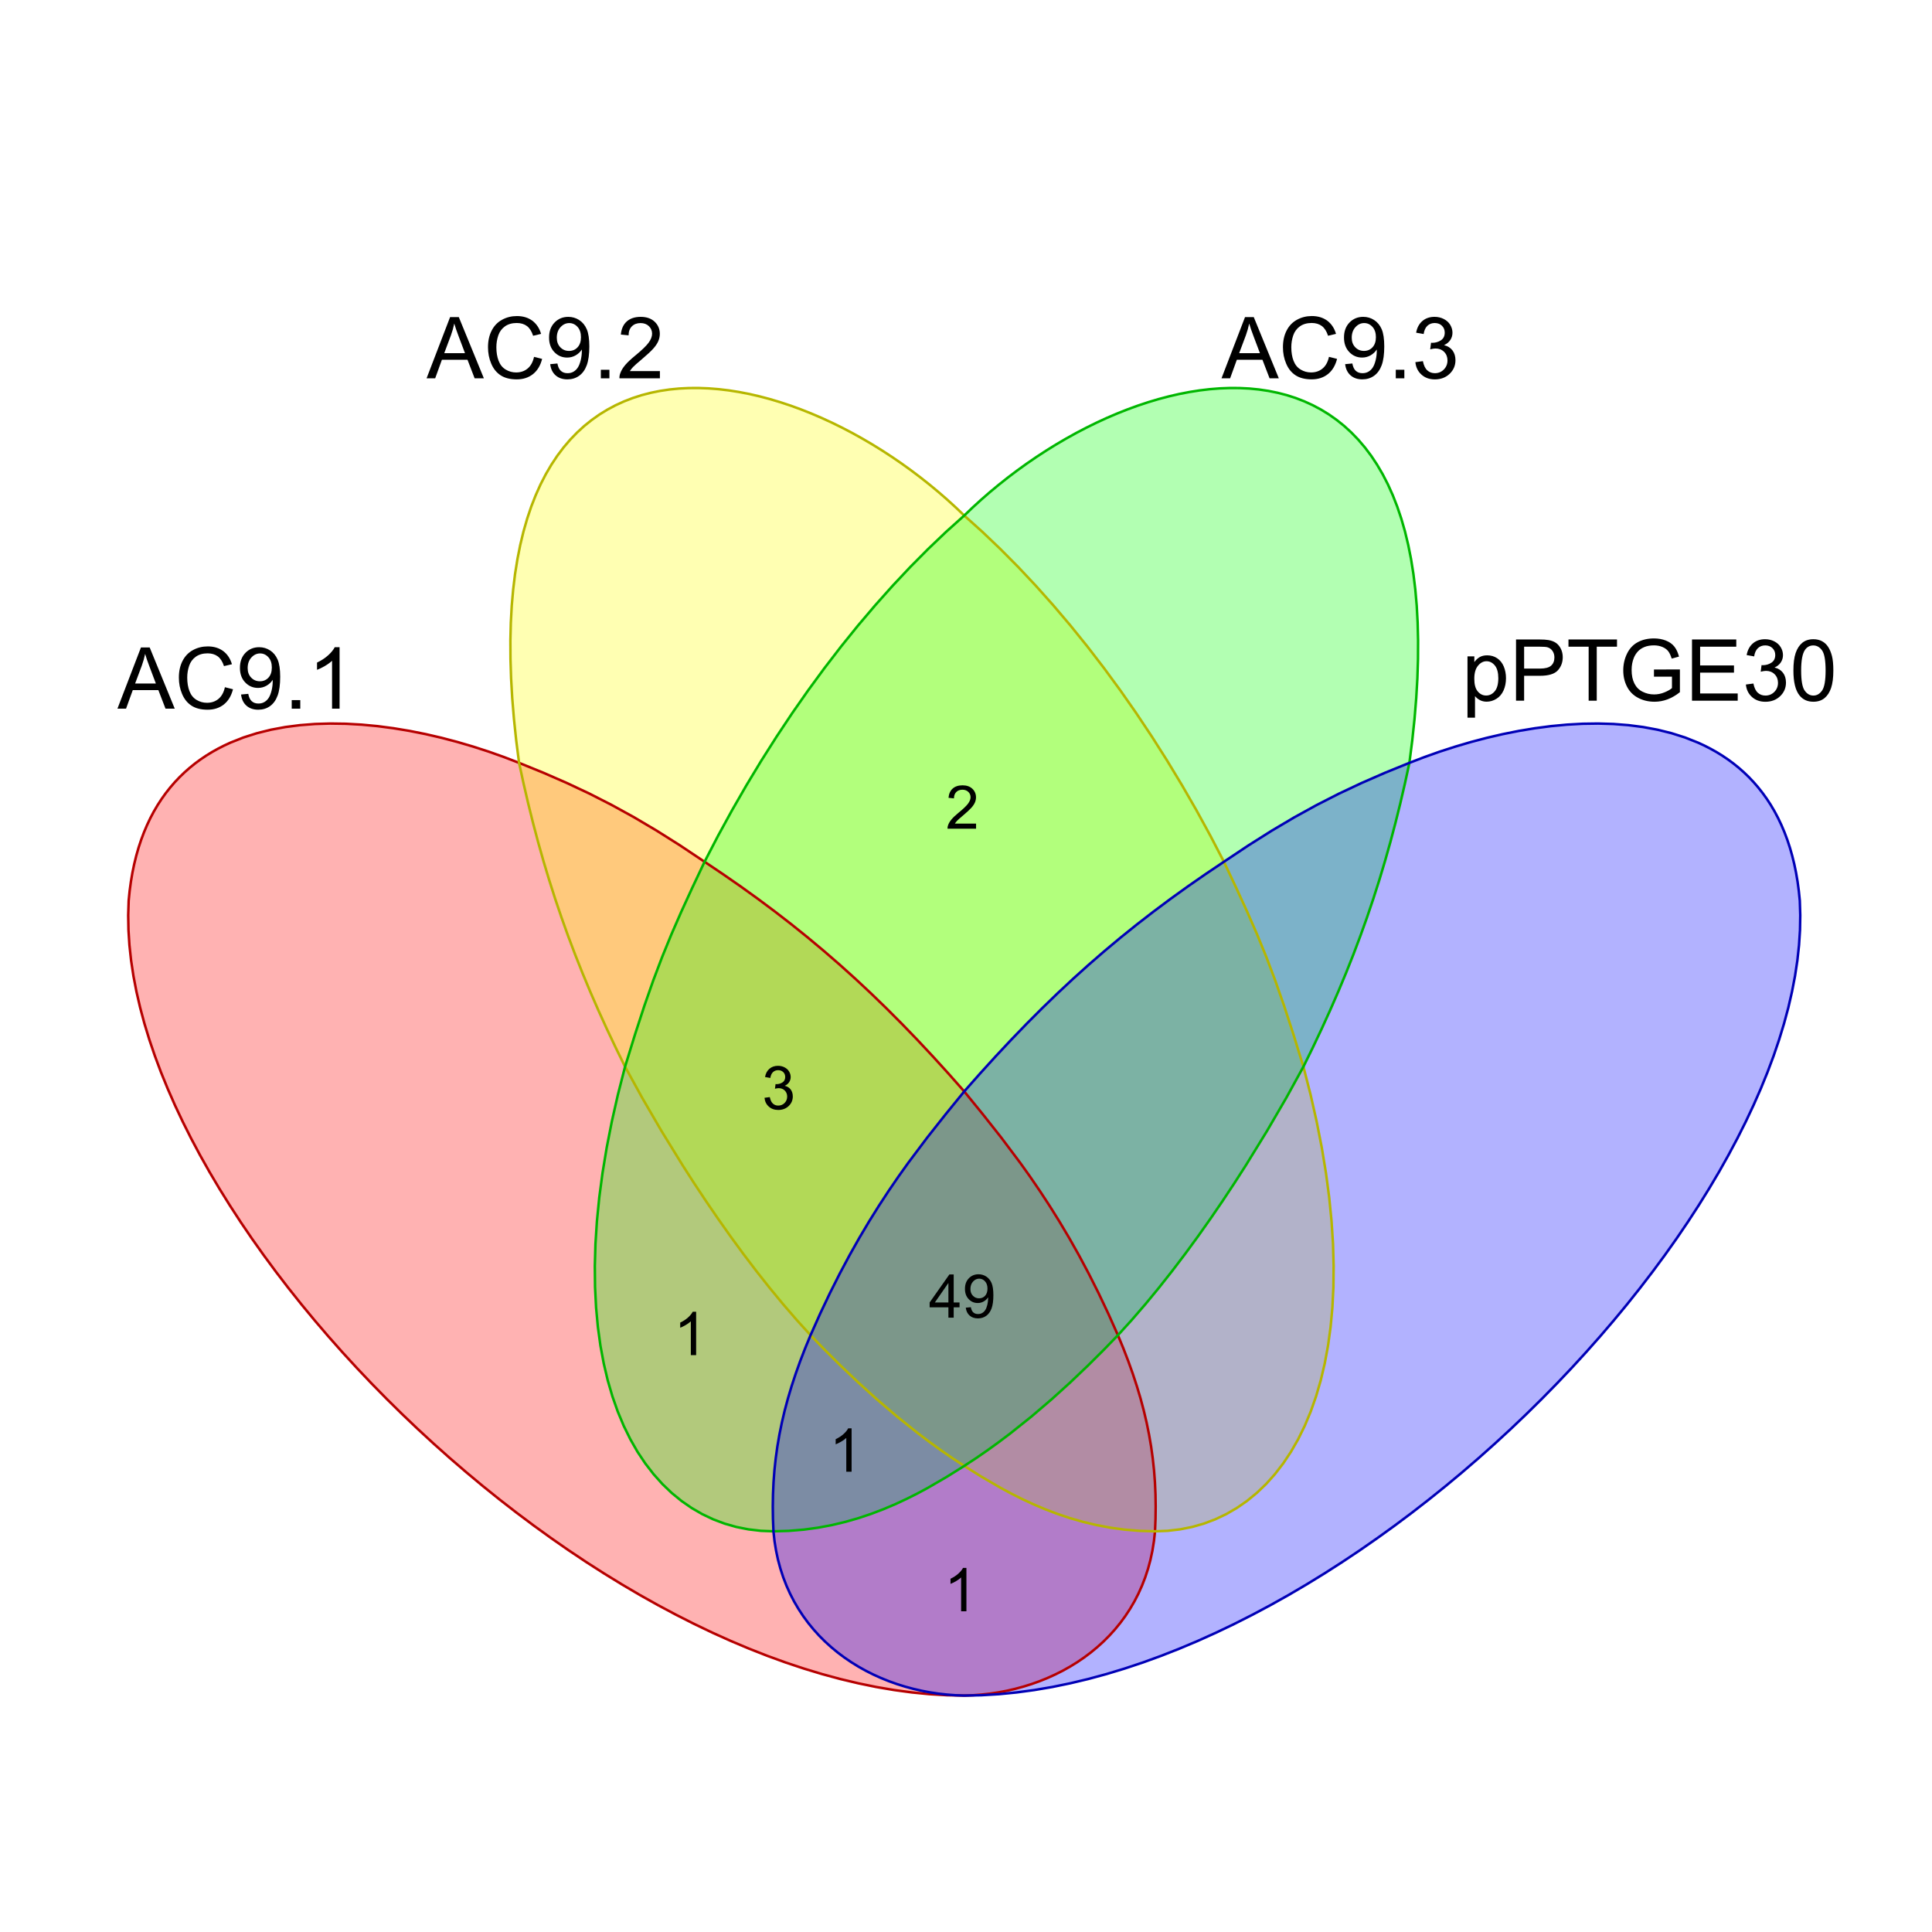 <?xml version="1.0" encoding="UTF-8"?>
<svg xmlns="http://www.w3.org/2000/svg" xmlns:xlink="http://www.w3.org/1999/xlink" width="576pt" height="576pt" viewBox="0 0 576 576" version="1.1">
<defs>
<g>
<symbol overflow="visible" id="glyph0-0">
<path style="stroke:none;" d="M 2.25 0 L 2.25 -11.25 L 11.25 -11.25 L 11.25 0 Z M 2.531 -0.281 L 10.969 -0.281 L 10.969 -10.969 L 2.531 -10.969 Z M 2.531 -0.281 "/>
</symbol>
<symbol overflow="visible" id="glyph0-1">
<path style="stroke:none;" d="M 9.062 -1.52 L 9.062 0 L 0.547 0 C 0.531 -0.379 0.594 -0.742 0.73 -1.098 C 0.945 -1.676 1.293 -2.25 1.77 -2.812 C 2.246 -3.375 2.934 -4.023 3.84 -4.766 C 5.238 -5.906 6.188 -6.816 6.68 -7.492 C 7.172 -8.16 7.418 -8.793 7.418 -9.395 C 7.418 -10.02 7.191 -10.551 6.746 -10.98 C 6.293 -11.41 5.711 -11.625 4.992 -11.629 C 4.23 -11.625 3.621 -11.395 3.164 -10.941 C 2.703 -10.48 2.469 -9.848 2.469 -9.043 L 0.844 -9.211 C 0.953 -10.422 1.371 -11.344 2.102 -11.984 C 2.824 -12.617 3.801 -12.938 5.027 -12.938 C 6.262 -12.938 7.238 -12.594 7.961 -11.91 C 8.68 -11.223 9.039 -10.371 9.043 -9.359 C 9.039 -8.84 8.934 -8.336 8.727 -7.84 C 8.512 -7.34 8.164 -6.812 7.676 -6.266 C 7.188 -5.711 6.375 -4.957 5.238 -4 C 4.285 -3.199 3.676 -2.66 3.41 -2.379 C 3.141 -2.094 2.918 -1.805 2.742 -1.52 Z M 9.062 -1.52 "/>
</symbol>
<symbol overflow="visible" id="glyph0-2">
<path style="stroke:none;" d="M 6.707 0 L 5.125 0 L 5.125 -10.082 C 4.742 -9.715 4.242 -9.352 3.625 -8.988 C 3.004 -8.625 2.449 -8.352 1.961 -8.172 L 1.961 -9.703 C 2.844 -10.117 3.617 -10.621 4.281 -11.215 C 4.941 -11.805 5.41 -12.379 5.688 -12.938 L 6.707 -12.938 Z M 6.707 0 "/>
</symbol>
<symbol overflow="visible" id="glyph0-3">
<path style="stroke:none;" d="M 0.758 -3.402 L 2.336 -3.613 C 2.516 -2.711 2.824 -2.062 3.266 -1.672 C 3.699 -1.273 4.23 -1.078 4.859 -1.082 C 5.602 -1.078 6.23 -1.336 6.746 -1.855 C 7.254 -2.367 7.512 -3.004 7.516 -3.77 C 7.512 -4.492 7.273 -5.094 6.801 -5.566 C 6.324 -6.035 5.723 -6.27 4.992 -6.273 C 4.691 -6.27 4.316 -6.211 3.875 -6.102 L 4.051 -7.488 C 4.152 -7.473 4.238 -7.465 4.305 -7.469 C 4.977 -7.465 5.582 -7.641 6.125 -7.996 C 6.66 -8.344 6.93 -8.887 6.934 -9.625 C 6.93 -10.199 6.734 -10.68 6.344 -11.062 C 5.949 -11.445 5.441 -11.637 4.824 -11.637 C 4.207 -11.637 3.695 -11.441 3.285 -11.055 C 2.875 -10.668 2.613 -10.09 2.496 -9.316 L 0.914 -9.598 C 1.105 -10.656 1.543 -11.477 2.23 -12.062 C 2.914 -12.645 3.766 -12.938 4.789 -12.938 C 5.488 -12.938 6.137 -12.785 6.73 -12.484 C 7.32 -12.18 7.773 -11.77 8.09 -11.25 C 8.402 -10.727 8.559 -10.172 8.562 -9.59 C 8.559 -9.031 8.41 -8.523 8.113 -8.066 C 7.812 -7.609 7.371 -7.246 6.785 -6.977 C 7.547 -6.801 8.137 -6.438 8.562 -5.883 C 8.98 -5.328 9.191 -4.633 9.195 -3.805 C 9.191 -2.676 8.781 -1.723 7.965 -0.945 C 7.141 -0.164 6.105 0.223 4.852 0.227 C 3.719 0.223 2.777 -0.109 2.035 -0.781 C 1.285 -1.453 0.859 -2.328 0.758 -3.402 Z M 0.758 -3.402 "/>
</symbol>
<symbol overflow="visible" id="glyph0-4">
<path style="stroke:none;" d="M 5.82 0 L 5.82 -3.086 L 0.227 -3.086 L 0.227 -4.535 L 6.109 -12.883 L 7.398 -12.883 L 7.398 -4.535 L 9.141 -4.535 L 9.141 -3.086 L 7.398 -3.086 L 7.398 0 Z M 5.82 -4.535 L 5.82 -10.344 L 1.785 -4.535 Z M 5.82 -4.535 "/>
</symbol>
<symbol overflow="visible" id="glyph0-5">
<path style="stroke:none;" d="M 0.984 -2.98 L 2.504 -3.121 C 2.629 -2.402 2.875 -1.883 3.242 -1.562 C 3.602 -1.238 4.07 -1.078 4.641 -1.082 C 5.125 -1.078 5.551 -1.188 5.918 -1.414 C 6.285 -1.633 6.586 -1.934 6.82 -2.309 C 7.055 -2.68 7.25 -3.18 7.41 -3.816 C 7.566 -4.445 7.645 -5.09 7.648 -5.75 C 7.645 -5.812 7.641 -5.918 7.637 -6.062 C 7.316 -5.559 6.887 -5.148 6.34 -4.836 C 5.793 -4.52 5.199 -4.363 4.562 -4.367 C 3.492 -4.363 2.59 -4.75 1.852 -5.527 C 1.113 -6.297 0.742 -7.316 0.746 -8.586 C 0.742 -9.891 1.129 -10.945 1.902 -11.742 C 2.672 -12.539 3.637 -12.938 4.797 -12.938 C 5.633 -12.938 6.398 -12.711 7.098 -12.262 C 7.789 -11.809 8.316 -11.164 8.68 -10.332 C 9.035 -9.492 9.215 -8.285 9.219 -6.707 C 9.215 -5.055 9.039 -3.742 8.684 -2.77 C 8.324 -1.793 7.793 -1.051 7.09 -0.543 C 6.383 -0.035 5.555 0.215 4.605 0.219 C 3.598 0.215 2.773 -0.062 2.137 -0.621 C 1.496 -1.18 1.113 -1.965 0.984 -2.98 Z M 7.461 -8.664 C 7.457 -9.57 7.215 -10.293 6.734 -10.828 C 6.25 -11.359 5.672 -11.625 4.992 -11.629 C 4.289 -11.625 3.676 -11.336 3.156 -10.766 C 2.633 -10.188 2.371 -9.445 2.375 -8.535 C 2.371 -7.711 2.621 -7.043 3.117 -6.535 C 3.609 -6.02 4.219 -5.766 4.949 -5.766 C 5.68 -5.766 6.281 -6.02 6.754 -6.535 C 7.223 -7.043 7.457 -7.754 7.461 -8.664 Z M 7.461 -8.664 "/>
</symbol>
<symbol overflow="visible" id="glyph1-0">
<path style="stroke:none;" d="M 3.188 0 L 3.188 -15.938 L 15.938 -15.938 L 15.938 0 Z M 3.586 -0.398 L 15.539 -0.398 L 15.539 -15.539 L 3.586 -15.539 Z M 3.586 -0.398 "/>
</symbol>
<symbol overflow="visible" id="glyph1-1">
<path style="stroke:none;" d="M -0.039 0 L 6.973 -18.254 L 9.574 -18.254 L 17.047 0 L 14.293 0 L 12.164 -5.527 L 4.531 -5.527 L 2.527 0 Z M 5.23 -7.496 L 11.418 -7.496 L 9.512 -12.551 C 8.926 -14.086 8.496 -15.348 8.219 -16.336 C 7.98 -15.164 7.652 -14 7.234 -12.852 Z M 5.23 -7.496 "/>
</symbol>
<symbol overflow="visible" id="glyph1-2">
<path style="stroke:none;" d="M 14.992 -6.398 L 17.406 -5.789 C 16.898 -3.805 15.988 -2.289 14.672 -1.25 C 13.355 -0.207 11.746 0.309 9.848 0.312 C 7.879 0.309 6.277 -0.09 5.047 -0.891 C 3.812 -1.691 2.875 -2.852 2.234 -4.371 C 1.586 -5.887 1.266 -7.516 1.27 -9.266 C 1.266 -11.16 1.629 -12.816 2.359 -14.234 C 3.082 -15.648 4.113 -16.727 5.457 -17.461 C 6.793 -18.195 8.27 -18.562 9.887 -18.566 C 11.707 -18.562 13.242 -18.098 14.492 -17.172 C 15.734 -16.238 16.602 -14.93 17.094 -13.25 L 14.719 -12.688 C 14.293 -14.012 13.676 -14.98 12.875 -15.586 C 12.066 -16.191 11.055 -16.492 9.836 -16.496 C 8.43 -16.492 7.258 -16.156 6.316 -15.488 C 5.375 -14.812 4.711 -13.91 4.332 -12.781 C 3.949 -11.645 3.762 -10.477 3.762 -9.277 C 3.762 -7.723 3.984 -6.367 4.438 -5.211 C 4.887 -4.047 5.59 -3.184 6.547 -2.613 C 7.5 -2.039 8.535 -1.75 9.648 -1.754 C 11 -1.75 12.145 -2.141 13.086 -2.926 C 14.02 -3.703 14.656 -4.863 14.992 -6.398 Z M 14.992 -6.398 "/>
</symbol>
<symbol overflow="visible" id="glyph1-3">
<path style="stroke:none;" d="M 1.395 -4.223 L 3.547 -4.422 C 3.727 -3.406 4.078 -2.672 4.594 -2.215 C 5.109 -1.758 5.77 -1.527 6.574 -1.531 C 7.262 -1.527 7.863 -1.688 8.387 -2.004 C 8.902 -2.316 9.328 -2.734 9.66 -3.266 C 9.992 -3.789 10.27 -4.504 10.496 -5.402 C 10.715 -6.301 10.828 -7.215 10.832 -8.145 C 10.828 -8.242 10.824 -8.391 10.82 -8.59 C 10.371 -7.875 9.758 -7.293 8.984 -6.852 C 8.203 -6.406 7.363 -6.188 6.461 -6.188 C 4.949 -6.188 3.672 -6.734 2.625 -7.832 C 1.578 -8.926 1.055 -10.371 1.059 -12.164 C 1.055 -14.016 1.602 -15.504 2.695 -16.633 C 3.785 -17.762 5.152 -18.328 6.797 -18.328 C 7.984 -18.328 9.07 -18.008 10.055 -17.367 C 11.039 -16.727 11.785 -15.816 12.297 -14.637 C 12.805 -13.453 13.059 -11.738 13.062 -9.5 C 13.059 -7.164 12.805 -5.309 12.301 -3.926 C 11.793 -2.543 11.043 -1.488 10.043 -0.77 C 9.043 -0.047 7.867 0.309 6.523 0.312 C 5.094 0.309 3.93 -0.082 3.023 -0.875 C 2.117 -1.664 1.574 -2.781 1.395 -4.223 Z M 10.57 -12.277 C 10.57 -13.559 10.227 -14.582 9.543 -15.34 C 8.855 -16.094 8.031 -16.469 7.07 -16.473 C 6.074 -16.469 5.207 -16.062 4.469 -15.25 C 3.73 -14.434 3.363 -13.379 3.363 -12.09 C 3.363 -10.926 3.711 -9.984 4.414 -9.258 C 5.109 -8.531 5.977 -8.168 7.012 -8.168 C 8.047 -8.168 8.898 -8.531 9.566 -9.258 C 10.234 -9.984 10.57 -10.988 10.57 -12.277 Z M 10.57 -12.277 "/>
</symbol>
<symbol overflow="visible" id="glyph1-4">
<path style="stroke:none;" d="M 2.316 0 L 2.316 -2.551 L 4.867 -2.551 L 4.867 0 Z M 2.316 0 "/>
</symbol>
<symbol overflow="visible" id="glyph1-5">
<path style="stroke:none;" d="M 9.5 0 L 7.258 0 L 7.258 -14.281 C 6.715 -13.762 6.008 -13.246 5.137 -12.734 C 4.258 -12.219 3.473 -11.836 2.777 -11.578 L 2.777 -13.746 C 4.027 -14.332 5.121 -15.043 6.062 -15.887 C 6.996 -16.723 7.66 -17.539 8.055 -18.328 L 9.5 -18.328 Z M 9.5 0 "/>
</symbol>
<symbol overflow="visible" id="glyph1-6">
<path style="stroke:none;" d="M 12.836 -2.152 L 12.836 0 L 0.773 0 C 0.754 -0.539 0.84 -1.055 1.035 -1.555 C 1.336 -2.375 1.828 -3.188 2.508 -3.984 C 3.184 -4.781 4.16 -5.703 5.441 -6.75 C 7.422 -8.375 8.762 -9.66 9.461 -10.613 C 10.156 -11.559 10.504 -12.457 10.508 -13.309 C 10.504 -14.191 10.188 -14.941 9.555 -15.555 C 8.918 -16.164 8.09 -16.469 7.07 -16.473 C 5.988 -16.469 5.125 -16.145 4.48 -15.5 C 3.832 -14.852 3.504 -13.957 3.5 -12.812 L 1.195 -13.047 C 1.352 -14.762 1.945 -16.07 2.977 -16.977 C 4.004 -17.875 5.383 -18.328 7.121 -18.328 C 8.871 -18.328 10.258 -17.84 11.281 -16.871 C 12.297 -15.895 12.809 -14.691 12.812 -13.262 C 12.809 -12.527 12.66 -11.809 12.363 -11.105 C 12.062 -10.395 11.566 -9.652 10.875 -8.875 C 10.18 -8.094 9.027 -7.023 7.422 -5.664 C 6.074 -4.535 5.211 -3.77 4.828 -3.367 C 4.445 -2.965 4.129 -2.559 3.883 -2.152 Z M 12.836 -2.152 "/>
</symbol>
<symbol overflow="visible" id="glyph1-7">
<path style="stroke:none;" d="M 1.07 -4.82 L 3.312 -5.117 C 3.566 -3.844 4.004 -2.93 4.625 -2.371 C 5.242 -1.809 5.996 -1.527 6.887 -1.531 C 7.938 -1.527 8.828 -1.895 9.555 -2.625 C 10.277 -3.355 10.641 -4.258 10.645 -5.34 C 10.641 -6.367 10.305 -7.219 9.637 -7.887 C 8.961 -8.555 8.105 -8.887 7.07 -8.891 C 6.645 -8.887 6.117 -8.805 5.492 -8.641 L 5.738 -10.609 C 5.887 -10.59 6.008 -10.582 6.102 -10.582 C 7.051 -10.582 7.91 -10.828 8.676 -11.328 C 9.438 -11.824 9.82 -12.594 9.824 -13.633 C 9.82 -14.453 9.543 -15.133 8.988 -15.676 C 8.434 -16.211 7.715 -16.48 6.836 -16.484 C 5.961 -16.48 5.234 -16.207 4.656 -15.664 C 4.074 -15.113 3.699 -14.293 3.535 -13.199 L 1.297 -13.598 C 1.566 -15.098 2.191 -16.262 3.164 -17.09 C 4.133 -17.914 5.34 -18.328 6.785 -18.328 C 7.781 -18.328 8.699 -18.113 9.539 -17.688 C 10.375 -17.258 11.016 -16.676 11.461 -15.938 C 11.906 -15.195 12.129 -14.41 12.129 -13.586 C 12.129 -12.793 11.914 -12.074 11.492 -11.43 C 11.066 -10.781 10.441 -10.266 9.613 -9.887 C 10.688 -9.633 11.523 -9.117 12.125 -8.336 C 12.719 -7.551 13.02 -6.57 13.023 -5.391 C 13.02 -3.797 12.438 -2.445 11.281 -1.336 C 10.117 -0.23 8.648 0.32 6.875 0.324 C 5.266 0.32 3.938 -0.152 2.883 -1.105 C 1.824 -2.059 1.219 -3.297 1.07 -4.82 Z M 1.07 -4.82 "/>
</symbol>
<symbol overflow="visible" id="glyph1-8">
<path style="stroke:none;" d="M 1.68 5.066 L 1.68 -13.223 L 3.723 -13.223 L 3.723 -11.504 C 4.199 -12.172 4.742 -12.676 5.352 -13.016 C 5.953 -13.352 6.691 -13.523 7.559 -13.523 C 8.684 -13.523 9.676 -13.23 10.543 -12.648 C 11.402 -12.066 12.055 -11.246 12.5 -10.191 C 12.938 -9.129 13.16 -7.969 13.16 -6.711 C 13.16 -5.352 12.914 -4.133 12.43 -3.055 C 11.941 -1.969 11.238 -1.141 10.312 -0.566 C 9.387 0.008 8.414 0.293 7.395 0.297 C 6.645 0.293 5.973 0.137 5.383 -0.176 C 4.789 -0.488 4.301 -0.887 3.922 -1.371 L 3.922 5.066 Z M 3.711 -6.535 C 3.707 -4.832 4.051 -3.574 4.742 -2.762 C 5.43 -1.945 6.266 -1.539 7.246 -1.543 C 8.242 -1.539 9.094 -1.961 9.805 -2.805 C 10.512 -3.645 10.867 -4.949 10.871 -6.723 C 10.867 -8.402 10.52 -9.664 9.828 -10.508 C 9.133 -11.344 8.309 -11.766 7.348 -11.766 C 6.391 -11.766 5.543 -11.316 4.812 -10.426 C 4.074 -9.531 3.707 -8.234 3.711 -6.535 Z M 3.711 -6.535 "/>
</symbol>
<symbol overflow="visible" id="glyph1-9">
<path style="stroke:none;" d="M 1.969 0 L 1.969 -18.254 L 8.852 -18.254 C 10.062 -18.25 10.988 -18.191 11.629 -18.078 C 12.523 -17.926 13.273 -17.645 13.883 -17.227 C 14.484 -16.805 14.973 -16.215 15.344 -15.465 C 15.711 -14.707 15.895 -13.879 15.898 -12.973 C 15.895 -11.418 15.402 -10.102 14.418 -9.031 C 13.43 -7.953 11.645 -7.418 9.062 -7.422 L 4.383 -7.422 L 4.383 0 Z M 4.383 -9.574 L 9.102 -9.574 C 10.656 -9.574 11.766 -9.863 12.426 -10.445 C 13.078 -11.023 13.406 -11.84 13.41 -12.898 C 13.406 -13.66 13.211 -14.316 12.828 -14.859 C 12.438 -15.402 11.93 -15.762 11.305 -15.938 C 10.895 -16.043 10.145 -16.094 9.051 -16.098 L 4.383 -16.098 Z M 4.383 -9.574 "/>
</symbol>
<symbol overflow="visible" id="glyph1-10">
<path style="stroke:none;" d="M 6.613 0 L 6.613 -16.098 L 0.598 -16.098 L 0.598 -18.254 L 15.066 -18.254 L 15.066 -16.098 L 9.027 -16.098 L 9.027 0 Z M 6.613 0 "/>
</symbol>
<symbol overflow="visible" id="glyph1-11">
<path style="stroke:none;" d="M 10.508 -7.16 L 10.508 -9.301 L 18.242 -9.312 L 18.242 -2.539 C 17.051 -1.59 15.828 -0.879 14.566 -0.402 C 13.305 0.074 12.008 0.309 10.684 0.312 C 8.887 0.309 7.258 -0.07 5.793 -0.84 C 4.328 -1.605 3.223 -2.719 2.477 -4.172 C 1.727 -5.625 1.352 -7.246 1.355 -9.039 C 1.352 -10.812 1.723 -12.469 2.469 -14.012 C 3.211 -15.551 4.281 -16.695 5.676 -17.445 C 7.07 -18.188 8.676 -18.562 10.496 -18.566 C 11.812 -18.562 13.008 -18.348 14.074 -17.922 C 15.141 -17.492 15.977 -16.898 16.582 -16.137 C 17.188 -15.371 17.648 -14.375 17.969 -13.148 L 15.789 -12.551 C 15.512 -13.48 15.172 -14.211 14.766 -14.742 C 14.359 -15.273 13.777 -15.695 13.023 -16.016 C 12.266 -16.332 11.426 -16.492 10.508 -16.496 C 9.398 -16.492 8.445 -16.324 7.645 -15.992 C 6.836 -15.652 6.188 -15.211 5.695 -14.664 C 5.203 -14.113 4.816 -13.512 4.543 -12.863 C 4.074 -11.73 3.844 -10.508 3.848 -9.188 C 3.844 -7.562 4.125 -6.199 4.688 -5.105 C 5.246 -4.004 6.059 -3.191 7.133 -2.664 C 8.203 -2.129 9.344 -1.863 10.547 -1.867 C 11.59 -1.863 12.609 -2.062 13.605 -2.469 C 14.602 -2.867 15.355 -3.301 15.875 -3.762 L 15.875 -7.16 Z M 10.508 -7.16 "/>
</symbol>
<symbol overflow="visible" id="glyph1-12">
<path style="stroke:none;" d="M 2.016 0 L 2.016 -18.254 L 15.215 -18.254 L 15.215 -16.098 L 4.434 -16.098 L 4.434 -10.508 L 14.531 -10.508 L 14.531 -8.367 L 4.434 -8.367 L 4.434 -2.152 L 15.641 -2.152 L 15.641 0 Z M 2.016 0 "/>
</symbol>
<symbol overflow="visible" id="glyph1-13">
<path style="stroke:none;" d="M 1.059 -9.004 C 1.055 -11.156 1.277 -12.891 1.723 -14.211 C 2.168 -15.523 2.828 -16.539 3.703 -17.258 C 4.578 -17.969 5.68 -18.328 7.012 -18.328 C 7.988 -18.328 8.848 -18.129 9.586 -17.734 C 10.324 -17.34 10.934 -16.773 11.418 -16.031 C 11.898 -15.289 12.277 -14.383 12.551 -13.316 C 12.824 -12.246 12.961 -10.809 12.961 -9.004 C 12.961 -6.859 12.738 -5.129 12.301 -3.816 C 11.855 -2.496 11.199 -1.48 10.328 -0.766 C 9.449 -0.047 8.344 0.309 7.012 0.312 C 5.25 0.309 3.867 -0.32 2.863 -1.582 C 1.656 -3.098 1.055 -5.57 1.059 -9.004 Z M 3.363 -9.004 C 3.363 -6.004 3.711 -4.008 4.414 -3.02 C 5.109 -2.023 5.977 -1.527 7.012 -1.531 C 8.039 -1.527 8.902 -2.027 9.605 -3.023 C 10.301 -4.02 10.652 -6.012 10.656 -9.004 C 10.652 -12.004 10.301 -14 9.605 -14.988 C 8.902 -15.977 8.031 -16.469 6.984 -16.473 C 5.953 -16.469 5.129 -16.035 4.52 -15.164 C 3.746 -14.051 3.363 -11.996 3.363 -9.004 Z M 3.363 -9.004 "/>
</symbol>
</g>
</defs>
<g id="surface37">
<rect x="0" y="0" width="576" height="576" style="fill:rgb(100%,100%,100%);fill-opacity:1;stroke:none;"/>
<path style=" stroke:none;fill-rule:nonzero;fill:rgb(100%,0%,0%);fill-opacity:0.302;" d="M 287.473 505.512 L 282.312 505.406 L 277.105 505.094 L 271.855 504.578 L 266.566 503.863 L 261.242 502.957 L 255.887 501.855 L 250.504 500.574 L 245.102 499.109 L 239.68 497.469 L 234.246 495.66 L 228.801 493.68 L 223.355 491.539 L 217.906 489.242 L 212.457 486.789 L 207.02 484.188 L 201.594 481.441 L 196.184 478.559 L 190.793 475.539 L 185.43 472.387 L 180.094 469.109 L 174.789 465.711 L 169.523 462.195 L 164.301 458.562 L 159.125 454.828 L 153.996 450.984 L 148.922 447.047 L 143.906 443.012 L 138.957 438.887 L 134.07 434.676 L 129.258 430.383 L 124.52 426.016 L 119.863 421.574 L 115.289 417.066 L 110.801 412.496 L 106.41 407.867 L 102.113 403.188 L 97.918 398.453 L 93.828 393.676 L 89.848 388.859 L 85.98 384.004 L 82.234 379.121 L 78.609 374.207 L 75.109 369.273 L 71.738 364.32 L 68.508 359.355 L 65.41 354.383 L 62.461 349.406 L 59.656 344.426 L 57.004 339.453 L 54.512 334.492 L 52.176 329.543 L 50.008 324.609 L 48.004 319.703 L 46.18 314.82 L 44.527 309.973 L 43.059 305.16 L 41.777 300.387 L 40.684 295.66 L 39.785 290.984 L 39.086 286.363 L 38.59 281.801 L 38.301 277.301 L 38.223 272.871 L 38.359 268.512 L 38.648 265.648 L 39.023 262.875 L 39.477 260.191 L 40.016 257.602 L 40.629 255.102 L 41.32 252.691 L 42.09 250.367 L 42.93 248.129 L 43.844 245.977 L 44.824 243.906 L 45.875 241.922 L 46.996 240.02 L 48.18 238.199 L 49.426 236.457 L 50.734 234.797 L 52.102 233.211 L 53.531 231.703 L 55.012 230.27 L 56.551 228.914 L 58.141 227.629 L 59.785 226.418 L 61.477 225.277 L 63.219 224.207 L 65.004 223.207 L 66.836 222.273 L 68.711 221.406 L 72.578 219.871 L 76.598 218.594 L 80.758 217.559 L 85.039 216.762 L 89.43 216.195 L 93.914 215.848 L 98.484 215.715 L 103.121 215.781 L 107.816 216.043 L 112.551 216.488 L 117.309 217.113 L 122.086 217.906 L 126.863 218.859 L 131.625 219.961 L 136.359 221.207 L 141.055 222.586 L 145.691 224.086 L 150.266 225.707 L 154.754 227.434 L 162.055 230.406 L 169.023 233.449 L 175.77 236.625 L 182.402 240.008 L 189.039 243.66 L 195.785 247.652 L 202.754 252.051 L 210.055 256.926 L 215.504 260.59 L 220.812 264.273 L 225.984 268 L 231.039 271.773 L 235.988 275.605 L 240.844 279.516 L 245.625 283.512 L 250.344 287.605 L 255.012 291.809 L 259.645 296.137 L 264.254 300.602 L 268.859 305.215 L 273.469 309.988 L 278.098 314.934 L 282.762 320.066 L 287.473 325.395 L 292.898 332.059 L 298.484 339.121 L 304.191 346.723 L 307.082 350.773 L 309.988 355.02 L 312.906 359.473 L 315.832 364.152 L 318.762 369.082 L 321.691 374.273 L 324.613 379.754 L 327.523 385.531 L 330.418 391.633 L 333.293 398.074 L 334.906 401.98 L 336.383 405.812 L 337.73 409.578 L 338.945 413.281 L 340.039 416.938 L 341.004 420.551 L 341.852 424.137 L 342.574 427.699 L 343.184 431.25 L 343.676 434.797 L 344.059 438.352 L 344.328 441.918 L 344.492 445.512 L 344.547 449.141 L 344.5 452.809 L 344.352 456.535 L 344.035 459.453 L 343.582 462.285 L 342.992 465.031 L 342.277 467.688 L 341.434 470.262 L 340.473 472.742 L 339.395 475.137 L 338.207 477.445 L 336.91 479.66 L 335.512 481.789 L 334.012 483.828 L 332.422 485.777 L 330.738 487.641 L 328.969 489.41 L 327.121 491.086 L 325.195 492.676 L 323.199 494.172 L 321.133 495.578 L 319 496.895 L 316.812 498.117 L 314.566 499.246 L 312.27 500.285 L 309.93 501.23 L 307.543 502.082 L 305.121 502.84 L 302.668 503.504 L 300.184 504.078 L 297.672 504.555 L 295.145 504.938 L 292.598 505.223 L 290.039 505.418 Z M 287.473 505.512 "/>
<path style=" stroke:none;fill-rule:nonzero;fill:rgb(100%,100%,0%);fill-opacity:0.302;" d="M 287.473 153.699 L 284.996 151.328 L 282.449 149.004 L 279.84 146.734 L 277.172 144.52 L 274.445 142.359 L 271.672 140.262 L 268.848 138.227 L 265.98 136.262 L 263.074 134.363 L 260.129 132.539 L 257.152 130.793 L 254.148 129.121 L 251.121 127.535 L 248.07 126.035 L 245.004 124.621 L 241.926 123.301 L 238.836 122.074 L 235.742 120.945 L 232.648 119.918 L 229.555 118.992 L 226.469 118.176 L 223.395 117.465 L 220.332 116.871 L 217.289 116.391 L 214.27 116.031 L 211.273 115.793 L 208.305 115.68 L 205.375 115.695 L 202.48 115.84 L 199.625 116.121 L 196.816 116.539 L 194.055 117.098 L 191.348 117.797 L 188.699 118.648 L 186.109 119.645 L 183.582 120.797 L 181.125 122.102 L 178.742 123.566 L 176.434 125.195 L 174.203 126.984 L 172.059 128.945 L 170 131.078 L 168.035 133.383 L 166.164 135.863 L 164.395 138.527 L 162.727 141.371 L 161.164 144.406 L 159.715 147.629 L 158.379 151.039 L 157.164 154.652 L 156.07 158.457 L 155.102 162.469 L 154.266 166.684 L 153.559 171.105 L 152.996 175.738 L 152.57 180.586 L 152.293 185.652 L 152.164 190.934 L 152.191 196.441 L 152.371 202.176 L 152.715 208.141 L 153.227 214.336 L 153.902 220.766 L 154.754 227.434 L 156.07 233.496 L 157.449 239.449 L 158.902 245.301 L 160.43 251.066 L 162.039 256.762 L 163.734 262.391 L 165.516 267.973 L 167.395 273.516 L 169.367 279.035 L 171.449 284.543 L 173.637 290.051 L 175.934 295.57 L 178.352 301.113 L 180.891 306.695 L 183.559 312.328 L 186.352 318.02 L 191.453 327.293 L 197.215 337.195 L 203.574 347.516 L 206.949 352.77 L 210.449 358.047 L 214.059 363.324 L 217.77 368.578 L 221.57 373.777 L 225.457 378.898 L 229.418 383.914 L 233.445 388.801 L 237.527 393.527 L 241.652 398.074 L 245.867 402.426 L 250.59 407.125 L 255.781 412.07 L 261.402 417.164 L 267.422 422.309 L 273.797 427.402 L 277.105 429.898 L 280.492 432.348 L 283.949 434.734 L 287.473 437.047 L 292.684 440.305 L 298.434 443.645 L 301.516 445.301 L 304.73 446.914 L 308.082 448.473 L 311.566 449.949 L 315.191 451.328 L 318.949 452.59 L 322.844 453.711 L 326.875 454.672 L 331.039 455.457 L 335.344 456.043 L 339.781 456.406 L 344.352 456.535 L 348.117 456.391 L 351.801 455.961 L 355.395 455.25 L 358.891 454.254 L 362.285 452.977 L 365.57 451.422 L 368.738 449.59 L 371.781 447.48 L 374.691 445.098 L 377.465 442.441 L 380.09 439.512 L 382.559 436.312 L 384.871 432.848 L 387.016 429.113 L 388.98 425.113 L 390.766 420.852 L 392.359 416.328 L 393.758 411.539 L 394.953 406.496 L 395.934 401.191 L 396.699 395.633 L 397.234 389.82 L 397.539 383.754 L 397.605 377.434 L 397.422 370.867 L 396.98 364.051 L 396.281 356.988 L 395.312 349.676 L 394.066 342.125 L 392.535 334.332 L 390.715 326.293 L 388.594 318.02 L 385.586 308.289 L 382.816 299.809 L 380.168 292.254 L 377.535 285.301 L 374.801 278.617 L 371.855 271.879 L 368.59 264.758 L 364.895 256.926 L 360.871 249.188 L 356.707 241.582 L 352.406 234.117 L 347.984 226.801 L 343.438 219.641 L 338.777 212.648 L 334.012 205.828 L 329.145 199.191 L 324.188 192.746 L 319.145 186.5 L 314.023 180.465 L 308.828 174.645 L 303.57 169.047 L 298.254 163.688 L 292.887 158.566 Z M 287.473 153.699 "/>
<path style=" stroke:none;fill-rule:nonzero;fill:rgb(0%,100%,0%);fill-opacity:0.302;" d="M 420.191 227.434 L 421.043 220.766 L 421.723 214.336 L 422.23 208.141 L 422.574 202.176 L 422.758 196.441 L 422.781 190.934 L 422.652 185.652 L 422.375 180.586 L 421.953 175.738 L 421.387 171.105 L 420.684 166.684 L 419.844 162.469 L 418.879 158.457 L 417.785 154.652 L 416.566 151.039 L 415.23 147.629 L 413.781 144.406 L 412.219 141.371 L 410.551 138.527 L 408.781 135.863 L 406.91 133.383 L 404.945 131.078 L 402.887 128.945 L 400.742 126.984 L 398.512 125.195 L 396.207 123.566 L 393.82 122.102 L 391.363 120.797 L 388.84 119.645 L 386.25 118.648 L 383.598 117.797 L 380.891 117.098 L 378.133 116.539 L 375.32 116.121 L 372.469 115.84 L 369.574 115.695 L 366.641 115.68 L 363.676 115.793 L 360.68 116.031 L 357.656 116.391 L 354.613 116.871 L 351.551 117.465 L 348.477 118.176 L 345.391 118.992 L 342.297 119.918 L 339.203 120.945 L 336.109 122.074 L 333.023 123.301 L 329.941 124.621 L 326.875 126.035 L 323.828 127.535 L 320.797 129.121 L 317.793 130.793 L 314.816 132.539 L 311.875 134.363 L 308.969 136.262 L 306.098 138.227 L 303.277 140.262 L 300.5 142.359 L 297.777 144.52 L 295.105 146.734 L 292.5 149.004 L 289.953 151.328 L 287.473 153.699 L 282.062 158.566 L 276.695 163.688 L 271.379 169.047 L 266.117 174.645 L 260.926 180.465 L 255.801 186.5 L 250.758 192.746 L 245.801 199.191 L 240.934 205.828 L 236.168 212.648 L 231.512 219.641 L 226.965 226.801 L 222.539 234.117 L 218.242 241.582 L 214.074 249.188 L 210.055 256.926 L 206.355 264.758 L 203.09 271.879 L 200.148 278.617 L 197.414 285.301 L 194.777 292.254 L 192.129 299.809 L 189.359 308.289 L 186.352 318.02 L 184.234 326.293 L 182.414 334.332 L 180.883 342.125 L 179.637 349.676 L 178.664 356.988 L 177.965 364.051 L 177.527 370.867 L 177.344 377.434 L 177.406 383.754 L 177.711 389.82 L 178.25 395.633 L 179.012 401.191 L 179.996 406.496 L 181.188 411.539 L 182.586 416.328 L 184.18 420.852 L 185.965 425.113 L 187.934 429.113 L 190.074 432.848 L 192.387 436.312 L 194.859 439.512 L 197.484 442.441 L 200.254 445.098 L 203.164 447.48 L 206.207 449.59 L 209.375 451.422 L 212.66 452.977 L 216.055 454.254 L 219.555 455.25 L 223.148 455.961 L 226.828 456.391 L 230.594 456.535 L 235.168 456.406 L 239.605 456.043 L 243.906 455.457 L 248.074 454.672 L 252.102 453.711 L 255.996 452.59 L 259.754 451.328 L 263.379 449.949 L 266.867 448.473 L 270.215 446.914 L 273.434 445.301 L 276.512 443.645 L 282.266 440.305 L 287.473 437.047 L 290.996 434.734 L 294.453 432.348 L 297.84 429.898 L 301.148 427.402 L 307.527 422.309 L 313.543 417.164 L 319.168 412.07 L 324.355 407.125 L 329.078 402.426 L 333.293 398.074 L 337.422 393.527 L 341.504 388.801 L 345.527 383.914 L 349.488 378.898 L 353.375 373.777 L 357.18 368.578 L 360.891 363.324 L 364.5 358.047 L 367.996 352.77 L 371.375 347.516 L 377.73 337.195 L 383.496 327.293 L 388.594 318.02 L 391.391 312.328 L 394.055 306.695 L 396.594 301.113 L 399.012 295.57 L 401.312 290.051 L 403.5 284.543 L 405.578 279.035 L 407.555 273.516 L 409.43 267.973 L 411.215 262.391 L 412.906 256.762 L 414.516 251.066 L 416.043 245.301 L 417.496 239.449 L 418.879 233.496 Z M 420.191 227.434 "/>
<path style=" stroke:none;fill-rule:nonzero;fill:rgb(0%,0%,100%);fill-opacity:0.302;" d="M 287.473 505.512 L 292.633 505.406 L 297.84 505.094 L 303.09 504.578 L 308.383 503.863 L 313.707 502.957 L 319.062 501.855 L 324.441 500.574 L 329.844 499.109 L 335.266 497.469 L 340.699 495.66 L 346.145 493.68 L 351.594 491.539 L 357.043 489.242 L 362.488 486.789 L 367.926 484.188 L 373.352 481.441 L 378.762 478.559 L 384.152 475.539 L 389.52 472.387 L 394.855 469.109 L 400.156 465.711 L 405.422 462.195 L 410.645 458.562 L 415.824 454.828 L 420.953 450.984 L 426.023 447.047 L 431.039 443.012 L 435.992 438.887 L 440.875 434.676 L 445.688 430.383 L 450.426 426.016 L 455.086 421.574 L 459.66 417.066 L 464.145 412.496 L 468.539 407.867 L 472.832 403.188 L 477.027 398.453 L 481.117 393.676 L 485.098 388.859 L 488.965 384.004 L 492.711 379.121 L 496.34 374.207 L 499.84 369.273 L 503.207 364.32 L 506.441 359.355 L 509.535 354.383 L 512.488 349.406 L 515.289 344.426 L 517.941 339.453 L 520.438 334.492 L 522.77 329.543 L 524.941 324.609 L 526.941 319.703 L 528.77 314.82 L 530.418 309.973 L 531.887 305.16 L 533.172 300.387 L 534.262 295.66 L 535.16 290.984 L 535.859 286.363 L 536.355 281.801 L 536.645 277.301 L 536.723 272.871 L 536.586 268.512 L 536.297 265.648 L 535.926 262.875 L 535.469 260.191 L 534.934 257.602 L 534.316 255.102 L 533.625 252.691 L 532.859 250.367 L 532.016 248.129 L 531.105 245.977 L 530.121 243.906 L 529.07 241.922 L 527.953 240.02 L 526.77 238.199 L 525.52 236.457 L 524.211 234.797 L 522.844 233.211 L 521.418 231.703 L 519.934 230.27 L 518.395 228.914 L 516.805 227.629 L 515.16 226.418 L 513.469 225.277 L 511.73 224.207 L 509.941 223.207 L 508.113 222.273 L 506.238 221.406 L 502.367 219.871 L 498.348 218.594 L 494.191 217.559 L 489.91 216.762 L 485.52 216.195 L 481.031 215.848 L 476.461 215.715 L 471.824 215.781 L 467.133 216.043 L 462.398 216.488 L 457.637 217.113 L 452.859 217.906 L 448.086 218.859 L 443.324 219.961 L 438.586 221.207 L 433.895 222.586 L 429.254 224.086 L 424.684 225.707 L 420.191 227.434 L 412.891 230.406 L 405.922 233.449 L 399.18 236.625 L 392.543 240.008 L 385.91 243.66 L 379.164 247.652 L 372.195 252.051 L 364.895 256.926 L 359.441 260.59 L 354.137 264.273 L 348.961 268 L 343.91 271.773 L 338.961 275.605 L 334.102 279.516 L 329.32 283.512 L 324.602 287.605 L 319.934 291.809 L 315.301 296.137 L 310.691 300.602 L 306.086 305.215 L 301.477 309.988 L 296.848 314.934 L 292.184 320.066 L 287.473 325.395 L 282.047 332.059 L 276.461 339.121 L 270.754 346.723 L 267.863 350.773 L 264.957 355.02 L 262.039 359.473 L 259.113 364.152 L 256.184 369.082 L 253.258 374.273 L 250.336 379.754 L 247.426 385.531 L 244.527 391.633 L 241.652 398.074 L 240.043 401.98 L 238.562 405.812 L 237.219 409.578 L 236 413.281 L 234.91 416.938 L 233.941 420.551 L 233.098 424.137 L 232.371 427.699 L 231.762 431.25 L 231.27 434.797 L 230.887 438.352 L 230.617 441.918 L 230.457 445.512 L 230.398 449.141 L 230.445 452.809 L 230.594 456.535 L 230.91 459.453 L 231.367 462.285 L 231.953 465.031 L 232.672 467.688 L 233.512 470.262 L 234.473 472.742 L 235.551 475.137 L 236.742 477.445 L 238.039 479.66 L 239.438 481.789 L 240.934 483.828 L 242.527 485.777 L 244.207 487.641 L 245.977 489.41 L 247.824 491.086 L 249.75 492.676 L 251.75 494.172 L 253.816 495.578 L 255.945 496.895 L 258.137 498.117 L 260.379 499.246 L 262.676 500.285 L 265.02 501.23 L 267.402 502.082 L 269.824 502.84 L 272.281 503.504 L 274.766 504.078 L 277.273 504.555 L 279.805 504.938 L 282.352 505.223 L 284.906 505.418 Z M 287.473 505.512 "/>
<path style="fill:none;stroke-width:0.75;stroke-linecap:round;stroke-linejoin:round;stroke:rgb(71.373%,0%,0%);stroke-opacity:1;stroke-miterlimit:10;" d="M 287.473 505.512 L 282.312 505.406 L 277.105 505.094 L 271.855 504.578 L 266.566 503.863 L 261.242 502.957 L 255.887 501.855 L 250.504 500.574 L 245.102 499.109 L 239.68 497.469 L 234.246 495.66 L 228.801 493.68 L 223.355 491.539 L 217.906 489.242 L 212.457 486.789 L 207.02 484.188 L 201.594 481.441 L 196.184 478.559 L 190.793 475.539 L 185.43 472.387 L 180.094 469.109 L 174.789 465.711 L 169.523 462.195 L 164.301 458.562 L 159.125 454.828 L 153.996 450.984 L 148.922 447.047 L 143.906 443.012 L 138.957 438.887 L 134.07 434.676 L 129.258 430.383 L 124.52 426.016 L 119.863 421.574 L 115.289 417.066 L 110.801 412.496 L 106.41 407.867 L 102.113 403.188 L 97.918 398.453 L 93.828 393.676 L 89.848 388.859 L 85.98 384.004 L 82.234 379.121 L 78.609 374.207 L 75.109 369.273 L 71.738 364.32 L 68.508 359.355 L 65.41 354.383 L 62.461 349.406 L 59.656 344.426 L 57.004 339.453 L 54.512 334.492 L 52.176 329.543 L 50.008 324.609 L 48.004 319.703 L 46.18 314.82 L 44.527 309.973 L 43.059 305.16 L 41.777 300.387 L 40.684 295.66 L 39.785 290.984 L 39.086 286.363 L 38.59 281.801 L 38.301 277.301 L 38.223 272.871 L 38.359 268.512 L 38.648 265.648 L 39.023 262.875 L 39.477 260.191 L 40.016 257.602 L 40.629 255.102 L 41.32 252.691 L 42.09 250.367 L 42.93 248.129 L 43.844 245.977 L 44.824 243.906 L 45.875 241.922 L 46.996 240.02 L 48.18 238.199 L 49.426 236.457 L 50.734 234.797 L 52.102 233.211 L 53.531 231.703 L 55.012 230.27 L 56.551 228.914 L 58.141 227.629 L 59.785 226.418 L 61.477 225.277 L 63.219 224.207 L 65.004 223.207 L 66.836 222.273 L 68.711 221.406 L 72.578 219.871 L 76.598 218.594 L 80.758 217.559 L 85.039 216.762 L 89.43 216.195 L 93.914 215.848 L 98.484 215.715 L 103.121 215.781 L 107.816 216.043 L 112.551 216.488 L 117.309 217.113 L 122.086 217.906 L 126.863 218.859 L 131.625 219.961 L 136.359 221.207 L 141.055 222.586 L 145.691 224.086 L 150.266 225.707 L 154.754 227.434 L 162.055 230.406 L 169.023 233.449 L 175.77 236.625 L 182.402 240.008 L 189.039 243.66 L 195.785 247.652 L 202.754 252.051 L 210.055 256.926 L 215.504 260.59 L 220.812 264.273 L 225.984 268 L 231.039 271.773 L 235.988 275.605 L 240.844 279.516 L 245.625 283.512 L 250.344 287.605 L 255.012 291.809 L 259.645 296.137 L 264.254 300.602 L 268.859 305.215 L 273.469 309.988 L 278.098 314.934 L 282.762 320.066 L 287.473 325.395 L 292.898 332.059 L 298.484 339.121 L 304.191 346.723 L 307.082 350.773 L 309.988 355.02 L 312.906 359.473 L 315.832 364.152 L 318.762 369.082 L 321.691 374.273 L 324.613 379.754 L 327.523 385.531 L 330.418 391.633 L 333.293 398.074 L 334.906 401.98 L 336.383 405.812 L 337.73 409.578 L 338.945 413.281 L 340.039 416.938 L 341.004 420.551 L 341.852 424.137 L 342.574 427.699 L 343.184 431.25 L 343.676 434.797 L 344.059 438.352 L 344.328 441.918 L 344.492 445.512 L 344.547 449.141 L 344.5 452.809 L 344.352 456.535 L 344.035 459.453 L 343.582 462.285 L 342.992 465.031 L 342.277 467.688 L 341.434 470.262 L 340.473 472.742 L 339.395 475.137 L 338.207 477.445 L 336.91 479.66 L 335.512 481.789 L 334.012 483.828 L 332.422 485.777 L 330.738 487.641 L 328.969 489.41 L 327.121 491.086 L 325.195 492.676 L 323.199 494.172 L 321.133 495.578 L 319 496.895 L 316.812 498.117 L 314.566 499.246 L 312.27 500.285 L 309.93 501.23 L 307.543 502.082 L 305.121 502.84 L 302.668 503.504 L 300.184 504.078 L 297.672 504.555 L 295.145 504.938 L 292.598 505.223 L 290.039 505.418 L 287.473 505.512 "/>
<path style="fill:none;stroke-width:0.75;stroke-linecap:round;stroke-linejoin:round;stroke:rgb(71.373%,71.373%,0%);stroke-opacity:1;stroke-miterlimit:10;" d="M 287.473 153.699 L 284.996 151.328 L 282.449 149.004 L 279.84 146.734 L 277.172 144.52 L 274.445 142.359 L 271.672 140.262 L 268.848 138.227 L 265.98 136.262 L 263.074 134.363 L 260.129 132.539 L 257.152 130.793 L 254.148 129.121 L 251.121 127.535 L 248.07 126.035 L 245.004 124.621 L 241.926 123.301 L 238.836 122.074 L 235.742 120.945 L 232.648 119.918 L 229.555 118.992 L 226.469 118.176 L 223.395 117.465 L 220.332 116.871 L 217.289 116.391 L 214.27 116.031 L 211.273 115.793 L 208.305 115.68 L 205.375 115.695 L 202.48 115.84 L 199.625 116.121 L 196.816 116.539 L 194.055 117.098 L 191.348 117.797 L 188.699 118.648 L 186.109 119.645 L 183.582 120.797 L 181.125 122.102 L 178.742 123.566 L 176.434 125.195 L 174.203 126.984 L 172.059 128.945 L 170 131.078 L 168.035 133.383 L 166.164 135.863 L 164.395 138.527 L 162.727 141.371 L 161.164 144.406 L 159.715 147.629 L 158.379 151.039 L 157.164 154.652 L 156.07 158.457 L 155.102 162.469 L 154.266 166.684 L 153.559 171.105 L 152.996 175.738 L 152.57 180.586 L 152.293 185.652 L 152.164 190.934 L 152.191 196.441 L 152.371 202.176 L 152.715 208.141 L 153.227 214.336 L 153.902 220.766 L 154.754 227.434 L 156.07 233.496 L 157.449 239.449 L 158.902 245.301 L 160.43 251.066 L 162.039 256.762 L 163.734 262.391 L 165.516 267.973 L 167.395 273.516 L 169.367 279.035 L 171.449 284.543 L 173.637 290.051 L 175.934 295.57 L 178.352 301.113 L 180.891 306.695 L 183.559 312.328 L 186.352 318.02 L 191.453 327.293 L 197.215 337.195 L 203.574 347.516 L 206.949 352.77 L 210.449 358.047 L 214.059 363.324 L 217.77 368.578 L 221.57 373.777 L 225.457 378.898 L 229.418 383.914 L 233.445 388.801 L 237.527 393.527 L 241.652 398.074 L 245.867 402.426 L 250.59 407.125 L 255.781 412.07 L 261.402 417.164 L 267.422 422.309 L 273.797 427.402 L 277.105 429.898 L 280.492 432.348 L 283.949 434.734 L 287.473 437.047 L 292.684 440.305 L 298.434 443.645 L 301.516 445.301 L 304.73 446.914 L 308.082 448.473 L 311.566 449.949 L 315.191 451.328 L 318.949 452.59 L 322.844 453.711 L 326.875 454.672 L 331.039 455.457 L 335.344 456.043 L 339.781 456.406 L 344.352 456.535 L 348.117 456.391 L 351.801 455.961 L 355.395 455.25 L 358.891 454.254 L 362.285 452.977 L 365.57 451.422 L 368.738 449.59 L 371.781 447.48 L 374.691 445.098 L 377.465 442.441 L 380.09 439.512 L 382.559 436.312 L 384.871 432.848 L 387.016 429.113 L 388.98 425.113 L 390.766 420.852 L 392.359 416.328 L 393.758 411.539 L 394.953 406.496 L 395.934 401.191 L 396.699 395.633 L 397.234 389.82 L 397.539 383.754 L 397.605 377.434 L 397.422 370.867 L 396.98 364.051 L 396.281 356.988 L 395.312 349.676 L 394.066 342.125 L 392.535 334.332 L 390.715 326.293 L 388.594 318.02 L 385.586 308.289 L 382.816 299.809 L 380.168 292.254 L 377.535 285.301 L 374.801 278.617 L 371.855 271.879 L 368.59 264.758 L 364.895 256.926 L 360.871 249.188 L 356.707 241.582 L 352.406 234.117 L 347.984 226.801 L 343.438 219.641 L 338.777 212.648 L 334.012 205.828 L 329.145 199.191 L 324.188 192.746 L 319.145 186.5 L 314.023 180.465 L 308.828 174.645 L 303.57 169.047 L 298.254 163.688 L 292.887 158.566 L 287.473 153.699 "/>
<path style="fill:none;stroke-width:0.75;stroke-linecap:round;stroke-linejoin:round;stroke:rgb(0%,71.373%,0%);stroke-opacity:1;stroke-miterlimit:10;" d="M 420.191 227.434 L 421.043 220.766 L 421.723 214.336 L 422.23 208.141 L 422.574 202.176 L 422.758 196.441 L 422.781 190.934 L 422.652 185.652 L 422.375 180.586 L 421.953 175.738 L 421.387 171.105 L 420.684 166.684 L 419.844 162.469 L 418.879 158.457 L 417.785 154.652 L 416.566 151.039 L 415.23 147.629 L 413.781 144.406 L 412.219 141.371 L 410.551 138.527 L 408.781 135.863 L 406.91 133.383 L 404.945 131.078 L 402.887 128.945 L 400.742 126.984 L 398.512 125.195 L 396.207 123.566 L 393.82 122.102 L 391.363 120.797 L 388.84 119.645 L 386.25 118.648 L 383.598 117.797 L 380.891 117.098 L 378.133 116.539 L 375.32 116.121 L 372.469 115.84 L 369.574 115.695 L 366.641 115.68 L 363.676 115.793 L 360.68 116.031 L 357.656 116.391 L 354.613 116.871 L 351.551 117.465 L 348.477 118.176 L 345.391 118.992 L 342.297 119.918 L 339.203 120.945 L 336.109 122.074 L 333.023 123.301 L 329.941 124.621 L 326.875 126.035 L 323.828 127.535 L 320.797 129.121 L 317.793 130.793 L 314.816 132.539 L 311.875 134.363 L 308.969 136.262 L 306.098 138.227 L 303.277 140.262 L 300.5 142.359 L 297.777 144.52 L 295.105 146.734 L 292.5 149.004 L 289.953 151.328 L 287.473 153.699 L 282.062 158.566 L 276.695 163.688 L 271.379 169.047 L 266.117 174.645 L 260.926 180.465 L 255.801 186.5 L 250.758 192.746 L 245.801 199.191 L 240.934 205.828 L 236.168 212.648 L 231.512 219.641 L 226.965 226.801 L 222.539 234.117 L 218.242 241.582 L 214.074 249.188 L 210.055 256.926 L 206.355 264.758 L 203.09 271.879 L 200.148 278.617 L 197.414 285.301 L 194.777 292.254 L 192.129 299.809 L 189.359 308.289 L 186.352 318.02 L 184.234 326.293 L 182.414 334.332 L 180.883 342.125 L 179.637 349.676 L 178.664 356.988 L 177.965 364.051 L 177.527 370.867 L 177.344 377.434 L 177.406 383.754 L 177.711 389.82 L 178.25 395.633 L 179.012 401.191 L 179.996 406.496 L 181.188 411.539 L 182.586 416.328 L 184.18 420.852 L 185.965 425.113 L 187.934 429.113 L 190.074 432.848 L 192.387 436.312 L 194.859 439.512 L 197.484 442.441 L 200.254 445.098 L 203.164 447.48 L 206.207 449.59 L 209.375 451.422 L 212.66 452.977 L 216.055 454.254 L 219.555 455.25 L 223.148 455.961 L 226.828 456.391 L 230.594 456.535 L 235.168 456.406 L 239.605 456.043 L 243.906 455.457 L 248.074 454.672 L 252.102 453.711 L 255.996 452.59 L 259.754 451.328 L 263.379 449.949 L 266.867 448.473 L 270.215 446.914 L 273.434 445.301 L 276.512 443.645 L 282.266 440.305 L 287.473 437.047 L 290.996 434.734 L 294.453 432.348 L 297.84 429.898 L 301.148 427.402 L 307.527 422.309 L 313.543 417.164 L 319.168 412.07 L 324.355 407.125 L 329.078 402.426 L 333.293 398.074 L 337.422 393.527 L 341.504 388.801 L 345.527 383.914 L 349.488 378.898 L 353.375 373.777 L 357.18 368.578 L 360.891 363.324 L 364.5 358.047 L 367.996 352.77 L 371.375 347.516 L 377.73 337.195 L 383.496 327.293 L 388.594 318.02 L 391.391 312.328 L 394.055 306.695 L 396.594 301.113 L 399.012 295.57 L 401.312 290.051 L 403.5 284.543 L 405.578 279.035 L 407.555 273.516 L 409.43 267.973 L 411.215 262.391 L 412.906 256.762 L 414.516 251.066 L 416.043 245.301 L 417.496 239.449 L 418.879 233.496 L 420.191 227.434 "/>
<path style="fill:none;stroke-width:0.75;stroke-linecap:round;stroke-linejoin:round;stroke:rgb(0%,0%,71.373%);stroke-opacity:1;stroke-miterlimit:10;" d="M 287.473 505.512 L 292.633 505.406 L 297.84 505.094 L 303.09 504.578 L 308.383 503.863 L 313.707 502.957 L 319.062 501.855 L 324.441 500.574 L 329.844 499.109 L 335.266 497.469 L 340.699 495.66 L 346.145 493.68 L 351.594 491.539 L 357.043 489.242 L 362.488 486.789 L 367.926 484.188 L 373.352 481.441 L 378.762 478.559 L 384.152 475.539 L 389.52 472.387 L 394.855 469.109 L 400.156 465.711 L 405.422 462.195 L 410.645 458.562 L 415.824 454.828 L 420.953 450.984 L 426.023 447.047 L 431.039 443.012 L 435.992 438.887 L 440.875 434.676 L 445.688 430.383 L 450.426 426.016 L 455.086 421.574 L 459.66 417.066 L 464.145 412.496 L 468.539 407.867 L 472.832 403.188 L 477.027 398.453 L 481.117 393.676 L 485.098 388.859 L 488.965 384.004 L 492.711 379.121 L 496.34 374.207 L 499.84 369.273 L 503.207 364.32 L 506.441 359.355 L 509.535 354.383 L 512.488 349.406 L 515.289 344.426 L 517.941 339.453 L 520.438 334.492 L 522.77 329.543 L 524.941 324.609 L 526.941 319.703 L 528.77 314.82 L 530.418 309.973 L 531.887 305.16 L 533.172 300.387 L 534.262 295.66 L 535.16 290.984 L 535.859 286.363 L 536.355 281.801 L 536.645 277.301 L 536.723 272.871 L 536.586 268.512 L 536.297 265.648 L 535.926 262.875 L 535.469 260.191 L 534.934 257.602 L 534.316 255.102 L 533.625 252.691 L 532.859 250.367 L 532.016 248.129 L 531.105 245.977 L 530.121 243.906 L 529.07 241.922 L 527.953 240.02 L 526.77 238.199 L 525.52 236.457 L 524.211 234.797 L 522.844 233.211 L 521.418 231.703 L 519.934 230.27 L 518.395 228.914 L 516.805 227.629 L 515.16 226.418 L 513.469 225.277 L 511.73 224.207 L 509.941 223.207 L 508.113 222.273 L 506.238 221.406 L 502.367 219.871 L 498.348 218.594 L 494.191 217.559 L 489.91 216.762 L 485.52 216.195 L 481.031 215.848 L 476.461 215.715 L 471.824 215.781 L 467.133 216.043 L 462.398 216.488 L 457.637 217.113 L 452.859 217.906 L 448.086 218.859 L 443.324 219.961 L 438.586 221.207 L 433.895 222.586 L 429.254 224.086 L 424.684 225.707 L 420.191 227.434 L 412.891 230.406 L 405.922 233.449 L 399.18 236.625 L 392.543 240.008 L 385.91 243.66 L 379.164 247.652 L 372.195 252.051 L 364.895 256.926 L 359.441 260.59 L 354.137 264.273 L 348.961 268 L 343.91 271.773 L 338.961 275.605 L 334.102 279.516 L 329.32 283.512 L 324.602 287.605 L 319.934 291.809 L 315.301 296.137 L 310.691 300.602 L 306.086 305.215 L 301.477 309.988 L 296.848 314.934 L 292.184 320.066 L 287.473 325.395 L 282.047 332.059 L 276.461 339.121 L 270.754 346.723 L 267.863 350.773 L 264.957 355.02 L 262.039 359.473 L 259.113 364.152 L 256.184 369.082 L 253.258 374.273 L 250.336 379.754 L 247.426 385.531 L 244.527 391.633 L 241.652 398.074 L 240.043 401.98 L 238.562 405.812 L 237.219 409.578 L 236 413.281 L 234.91 416.938 L 233.941 420.551 L 233.098 424.137 L 232.371 427.699 L 231.762 431.25 L 231.27 434.797 L 230.887 438.352 L 230.617 441.918 L 230.457 445.512 L 230.398 449.141 L 230.445 452.809 L 230.594 456.535 L 230.91 459.453 L 231.367 462.285 L 231.953 465.031 L 232.672 467.688 L 233.512 470.262 L 234.473 472.742 L 235.551 475.137 L 236.742 477.445 L 238.039 479.66 L 239.438 481.789 L 240.934 483.828 L 242.527 485.777 L 244.207 487.641 L 245.977 489.41 L 247.824 491.086 L 249.75 492.676 L 251.75 494.172 L 253.816 495.578 L 255.945 496.895 L 258.137 498.117 L 260.379 499.246 L 262.676 500.285 L 265.02 501.23 L 267.402 502.082 L 269.824 502.84 L 272.281 503.504 L 274.766 504.078 L 277.273 504.555 L 279.805 504.938 L 282.352 505.223 L 284.906 505.418 L 287.473 505.512 "/>
<g style="fill:rgb(0%,0%,0%);fill-opacity:1;">
  <use xlink:href="#glyph0-1" x="281.941" y="247.07"/>
</g>
<g style="fill:rgb(0%,0%,0%);fill-opacity:1;">
  <use xlink:href="#glyph0-2" x="281.418" y="480.383"/>
</g>
<g style="fill:rgb(0%,0%,0%);fill-opacity:1;">
  <use xlink:href="#glyph0-2" x="200.836" y="404.016"/>
</g>
<g style="fill:rgb(0%,0%,0%);fill-opacity:1;">
  <use xlink:href="#glyph0-2" x="247.184" y="438.777"/>
</g>
<g style="fill:rgb(0%,0%,0%);fill-opacity:1;">
  <use xlink:href="#glyph0-3" x="227.168" y="330.695"/>
</g>
<g style="fill:rgb(0%,0%,0%);fill-opacity:1;">
  <use xlink:href="#glyph0-4" x="276.934" y="392.844"/>
  <use xlink:href="#glyph0-5" x="286.944" y="392.844"/>
</g>
<g style="fill:rgb(0%,0%,0%);fill-opacity:1;">
  <use xlink:href="#glyph1-1" x="35.051" y="211.281"/>
  <use xlink:href="#glyph1-2" x="52.059" y="211.281"/>
  <use xlink:href="#glyph1-3" x="70.474" y="211.281"/>
  <use xlink:href="#glyph1-4" x="84.656" y="211.281"/>
  <use xlink:href="#glyph1-5" x="91.741" y="211.281"/>
</g>
<g style="fill:rgb(0%,0%,0%);fill-opacity:1;">
  <use xlink:href="#glyph1-1" x="127.215" y="112.793"/>
  <use xlink:href="#glyph1-2" x="144.223" y="112.793"/>
  <use xlink:href="#glyph1-3" x="162.638" y="112.793"/>
  <use xlink:href="#glyph1-4" x="176.82" y="112.793"/>
  <use xlink:href="#glyph1-6" x="183.905" y="112.793"/>
</g>
<g style="fill:rgb(0%,0%,0%);fill-opacity:1;">
  <use xlink:href="#glyph1-1" x="364.215" y="112.789"/>
  <use xlink:href="#glyph1-2" x="381.223" y="112.789"/>
  <use xlink:href="#glyph1-3" x="399.638" y="112.789"/>
  <use xlink:href="#glyph1-4" x="413.82" y="112.789"/>
  <use xlink:href="#glyph1-7" x="420.905" y="112.789"/>
</g>
<g style="fill:rgb(0%,0%,0%);fill-opacity:1;">
  <use xlink:href="#glyph1-8" x="435.832" y="208.902"/>
  <use xlink:href="#glyph1-9" x="450.014" y="208.902"/>
  <use xlink:href="#glyph1-10" x="467.022" y="208.902"/>
  <use xlink:href="#glyph1-11" x="482.599" y="208.902"/>
  <use xlink:href="#glyph1-12" x="502.433" y="208.902"/>
  <use xlink:href="#glyph1-7" x="519.442" y="208.902"/>
  <use xlink:href="#glyph1-13" x="533.624" y="208.902"/>
</g>
</g>
</svg>
